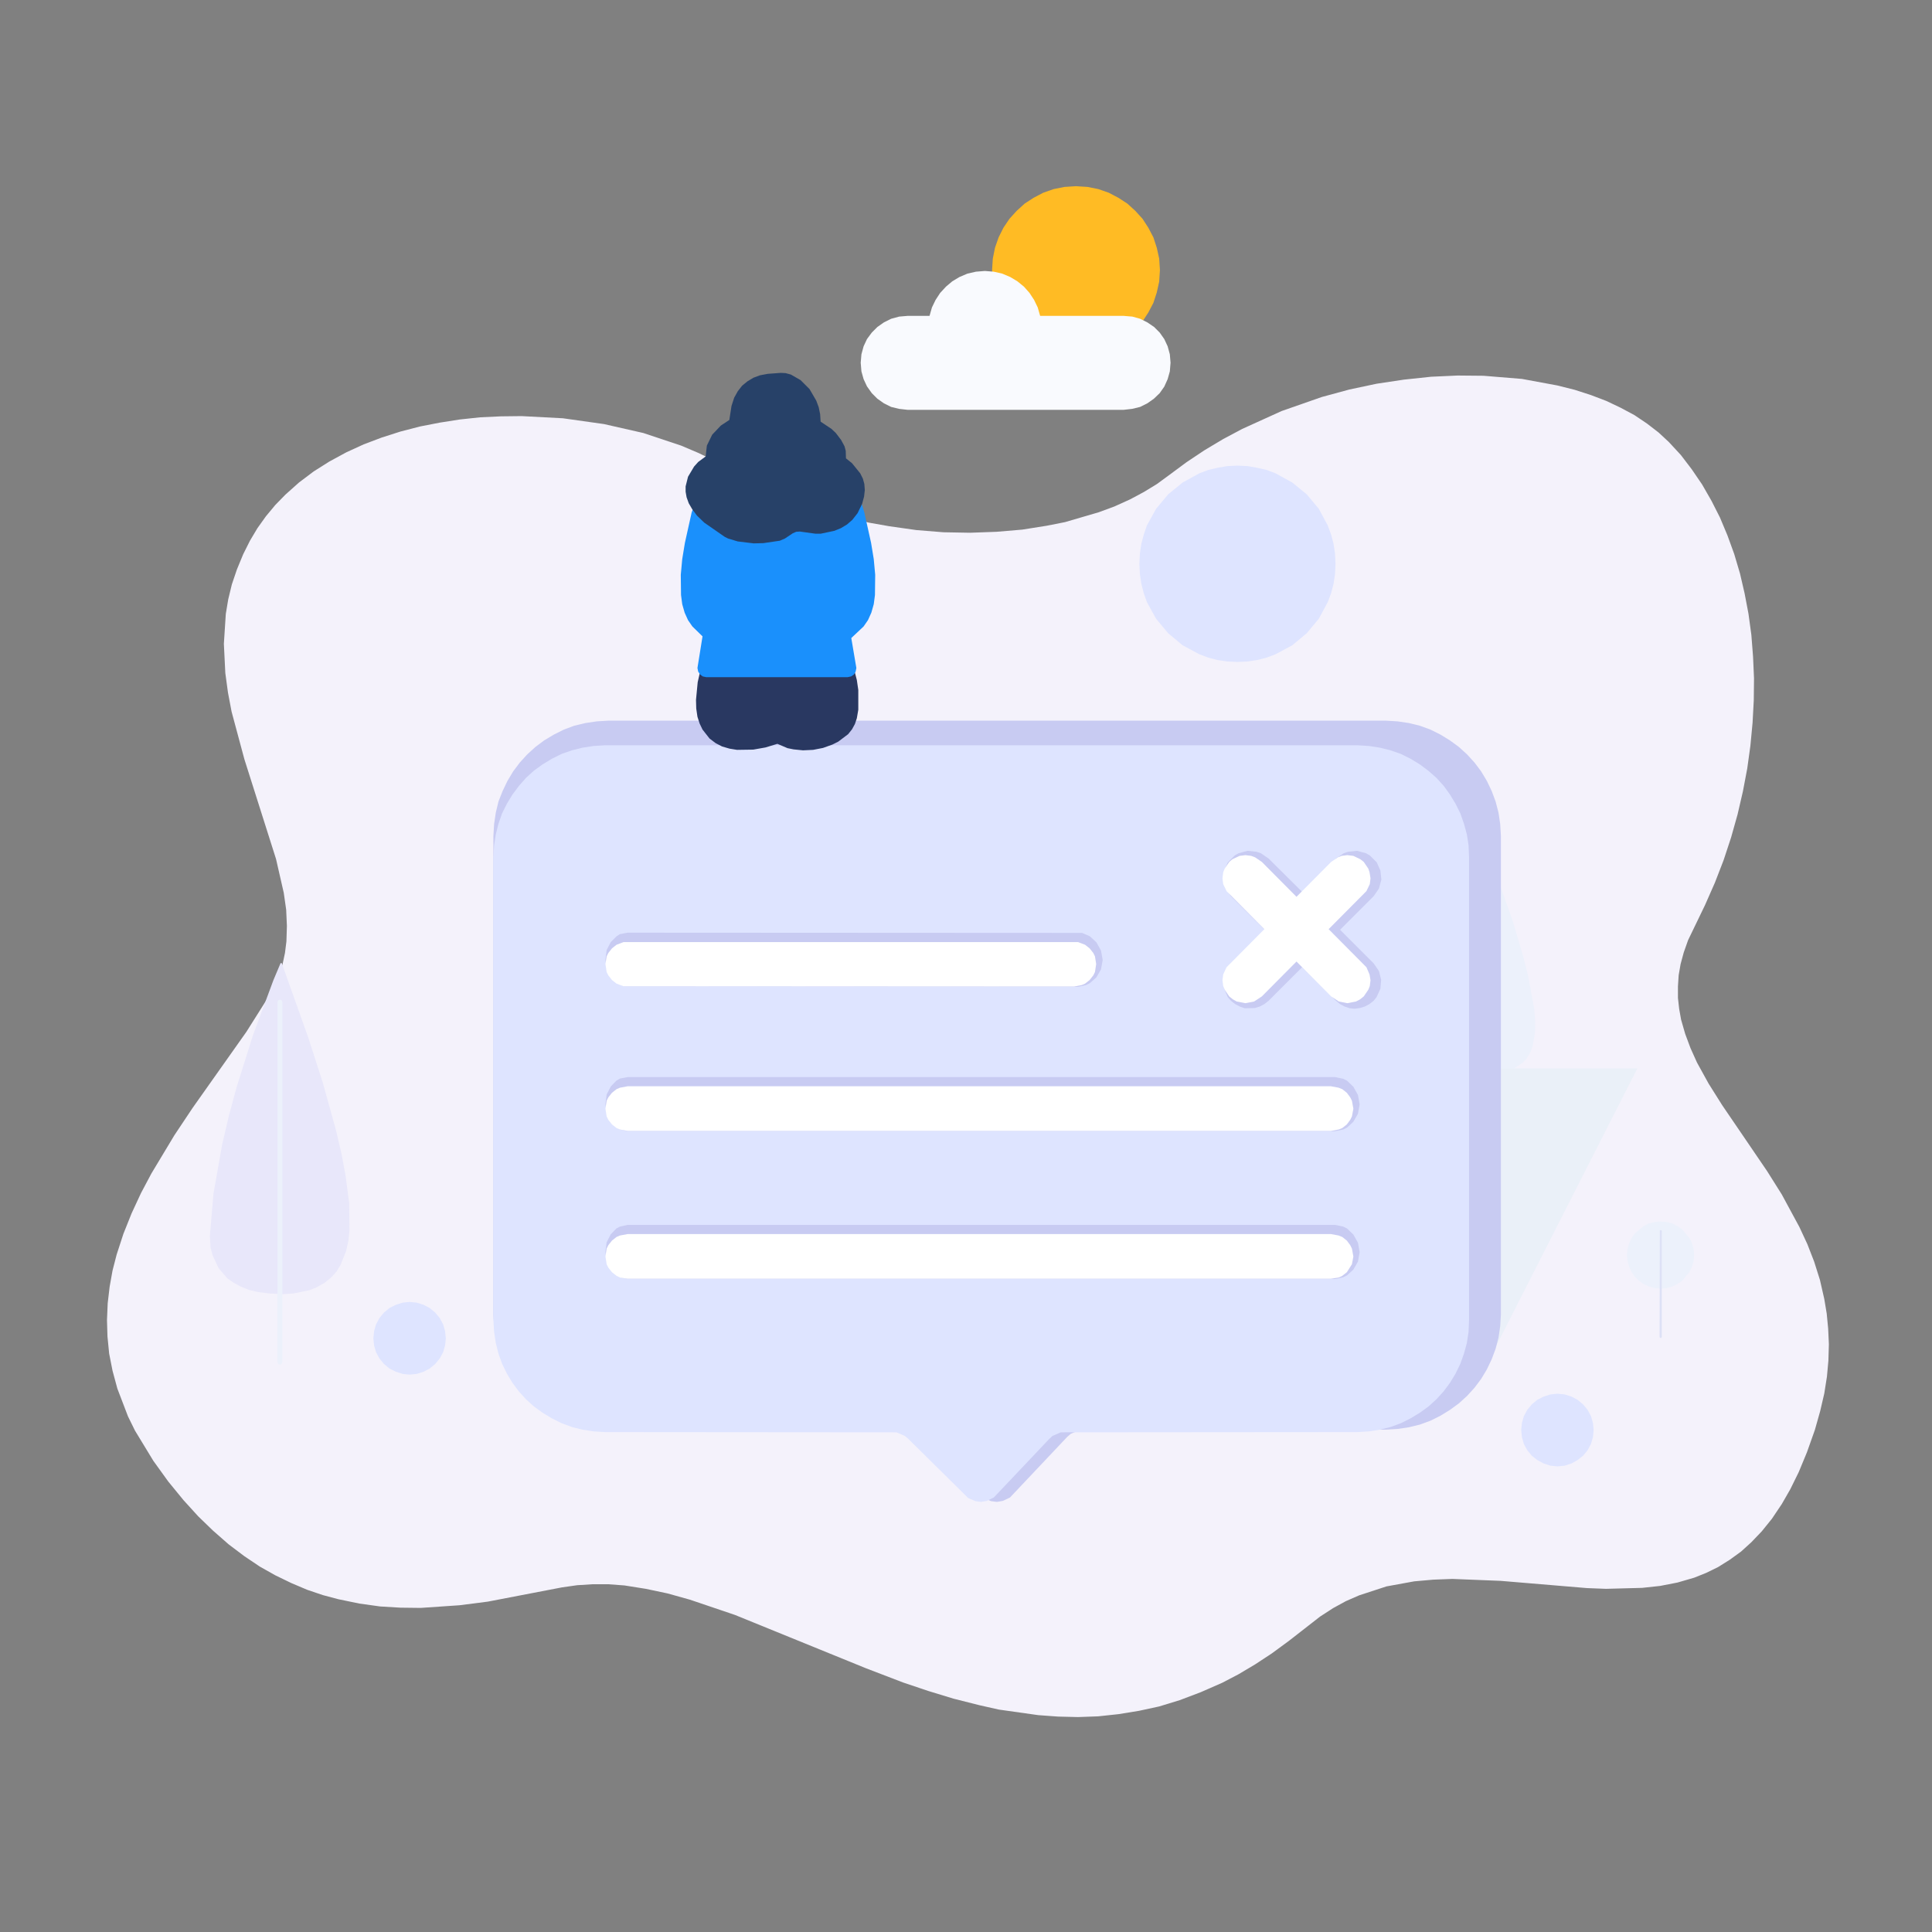<?xml version="1.0" standalone="no"?><!DOCTYPE svg PUBLIC "-//W3C//DTD SVG 1.1//EN" "http://www.w3.org/Graphics/SVG/1.1/DTD/svg11.dtd"><svg height="800" node-id="1" sillyvg="true" template-height="800" template-width="800" version="1.1" viewBox="0 0 800 800" width="800" xmlns="http://www.w3.org/2000/svg" xmlns:xlink="http://www.w3.org/1999/xlink"><rect x="0" y="0" width="800" height="800" fill="#808080" stroke="none"/><defs node-id="124"><linearGradient gradientUnits="objectBoundingBox" id="SVGID_1_" node-id="20" spreadMethod="pad" x1="400.784" x2="400.784" y1="155.49" y2="710.981"><stop offset="0" stop-color="#f4f2fb"></stop><stop offset="1" stop-color="#e1eef5"></stop></linearGradient><linearGradient gradientUnits="objectBoundingBox" id="SVGID_2_" node-id="25" spreadMethod="pad" x1="115.865" x2="115.865" y1="535.876" y2="398.701"><stop offset="0.227" stop-color="#b7ace0"></stop><stop offset="0.789" stop-color="#e8e7fa"></stop></linearGradient><linearGradient gradientUnits="objectBoundingBox" id="SVGID_3_" node-id="30" spreadMethod="pad" x1="115.867" x2="115.867" y1="413.933" y2="565.066"><stop offset="0" stop-color="#ecf1fb"></stop><stop offset="0.818" stop-color="#afb0e7"></stop></linearGradient><linearGradient gradientUnits="objectBoundingBox" id="SVGID_4_" node-id="35" spreadMethod="pad" x1="616.994" x2="616.994" y1="444.354" y2="356.029"><stop offset="0.227" stop-color="#ccd4f4"></stop><stop offset="0.789" stop-color="#ecf1fb"></stop></linearGradient><linearGradient gradientUnits="objectBoundingBox" id="SVGID_5_" node-id="40" spreadMethod="pad" x1="616.995" x2="616.995" y1="365.837" y2="463.149"><stop offset="0" stop-color="#ecf1fb"></stop><stop offset="1" stop-color="#a6a8e2"></stop></linearGradient><linearGradient gradientUnits="objectBoundingBox" id="SVGID_6_" node-id="44" spreadMethod="pad" x1="462.912" x2="428.158" y1="81.747" y2="141.944"><stop offset="0" stop-color="#ffdb80"></stop><stop offset="1" stop-color="#ffbb24"></stop></linearGradient><linearGradient gradientUnits="objectBoundingBox" id="SVGID_7_" node-id="48" spreadMethod="pad" x1="420.575" x2="420.575" y1="112.214" y2="169.668"><stop offset="0" stop-color="#f9fafe"></stop><stop offset="1" stop-color="#e5edf7"></stop></linearGradient><linearGradient gradientUnits="objectBoundingBox" id="SVGID_8_" node-id="53" spreadMethod="pad" x1="687.596" x2="687.596" y1="533.594" y2="505.766"><stop offset="0.227" stop-color="#afb0e7"></stop><stop offset="1" stop-color="#ecf1fb"></stop></linearGradient><linearGradient gradientUnits="objectBoundingBox" id="SVGID_9_" node-id="57" spreadMethod="pad" x1="687.646" x2="687.646" y1="509.28" y2="554.076"><stop offset="0" stop-color="#dde1f6"></stop><stop offset="0.818" stop-color="#a6a8e2"></stop></linearGradient><linearGradient gradientUnits="objectBoundingBox" id="SVGID_10_" node-id="61" spreadMethod="pad" x1="449.528" x2="575.807" y1="602.095" y2="383.373"><stop offset="0.34" stop-color="#b0b9e1"></stop><stop offset="0.866" stop-color="#eaf0f8"></stop></linearGradient><linearGradient gradientUnits="objectBoundingBox" id="SVGID_11_" node-id="66" spreadMethod="pad" x1="305.905" x2="519.867" y1="259.907" y2="630.499"><stop offset="0" stop-color="#c8cbf2"></stop><stop offset="1" stop-color="#afb0e7"></stop></linearGradient><linearGradient gradientUnits="objectBoundingBox" id="SVGID_12_" node-id="70" spreadMethod="pad" x1="302.7" x2="509.912" y1="271.326" y2="630.228"><stop offset="0.116" stop-color="#dee4ff"></stop><stop offset="0.847" stop-color="#bacbee"></stop></linearGradient><linearGradient gradientUnits="objectBoundingBox" id="SVGID_13_" node-id="74" spreadMethod="pad" x1="324.694" x2="382.135" y1="347.542" y2="447.034"><stop offset="0" stop-color="#c8cbf2"></stop><stop offset="1" stop-color="#afb0e7"></stop></linearGradient><linearGradient gradientUnits="objectBoundingBox" id="SVGID_14_" node-id="79" spreadMethod="pad" x1="364.606" x2="448.656" y1="384.301" y2="529.88"><stop offset="0" stop-color="#c8cbf2"></stop><stop offset="1" stop-color="#afb0e7"></stop></linearGradient><linearGradient gradientUnits="objectBoundingBox" id="SVGID_15_" node-id="84" spreadMethod="pad" x1="364.606" x2="448.656" y1="445.505" y2="591.085"><stop offset="0" stop-color="#c8cbf2"></stop><stop offset="1" stop-color="#afb0e7"></stop></linearGradient><linearGradient gradientUnits="objectBoundingBox" id="SVGID_16_" node-id="89" spreadMethod="pad" x1="518.928" x2="559.57" y1="349.782" y2="420.177"><stop offset="0" stop-color="#c8cbf2"></stop><stop offset="1" stop-color="#afb0e7"></stop></linearGradient><linearGradient gradientUnits="objectBoundingBox" id="SVGID_17_" node-id="98" spreadMethod="pad" x1="321.848" x2="321.848" y1="310.69" y2="267.429"><stop offset="0" stop-color="#445677"></stop><stop offset="1" stop-color="#293861"></stop></linearGradient><linearGradient gradientUnits="objectBoundingBox" id="SVGID_18_" node-id="102" spreadMethod="pad" x1="322.147" x2="322.147" y1="280.425" y2="195.1"><stop offset="0" stop-color="#c3d5fd"></stop><stop offset="1" stop-color="#1a90fc"></stop></linearGradient><linearGradient gradientUnits="objectBoundingBox" id="SVGID_19_" node-id="106" spreadMethod="pad" x1="320.978" x2="320.978" y1="225.036" y2="154.362"><stop offset="0" stop-color="#4f5c7c"></stop><stop offset="1" stop-color="#274168"></stop></linearGradient><linearGradient gradientUnits="objectBoundingBox" id="SVGID_20_" node-id="110" spreadMethod="pad" x1="492.069" x2="532.714" y1="198.262" y2="268.661"><stop offset="0.116" stop-color="#dee4ff"></stop><stop offset="0.847" stop-color="#bacbee"></stop></linearGradient><linearGradient gradientUnits="objectBoundingBox" id="SVGID_21_" node-id="114" spreadMethod="pad" x1="162.108" x2="177.129" y1="541.141" y2="567.158"><stop offset="0.116" stop-color="#dee4ff"></stop><stop offset="0.847" stop-color="#bacbee"></stop></linearGradient><linearGradient gradientUnits="objectBoundingBox" id="SVGID_22_" node-id="118" spreadMethod="pad" x1="637.396" x2="652.417" y1="579.128" y2="605.145"><stop offset="0.116" stop-color="#dee4ff"></stop><stop offset="0.847" stop-color="#bacbee"></stop></linearGradient></defs><g node-id="372"><g node-id="374"><g node-id="375"><path d="M 484.00 196.80 L 479.10 200.40 L 473.70 203.70 L 467.90 206.80 L 461.50 209.70 L 455.00 212.10 L 441.00 216.20 L 433.40 217.70 L 423.30 219.30 L 412.70 220.20 L 401.70 220.60 L 390.70 220.40 L 379.50 219.50 L 368.20 217.90 L 359.70 216.40 L 342.90 212.10 L 334.60 209.40 L 326.40 206.30 L 318.40 202.80 L 310.60 198.90 L 296.30 191.00 L 289.30 187.60 L 282.00 184.50 L 266.40 179.30 L 250.10 175.60 L 233.10 173.20 L 216.00 172.30 L 207.40 172.40 L 198.80 172.80 L 190.40 173.70 L 182.10 175.00 L 173.90 176.60 L 165.80 178.70 L 158.00 181.20 L 150.60 184.00 L 143.40 187.30 L 136.40 191.10 L 129.90 195.20 L 123.80 199.80 L 118.20 204.80 L 114.00 209.10 L 110.10 213.80 L 106.60 218.70 L 103.50 223.90 L 100.70 229.50 L 98.10 235.80 L 96.00 242.00 L 94.50 248.20 L 93.50 254.20 L 92.70 266.60 L 93.30 278.70 L 94.40 286.80 L 95.90 294.70 L 101.20 314.40 L 114.30 355.70 L 117.50 369.70 L 118.50 376.70 L 118.80 383.40 L 118.60 389.80 L 118.00 394.60 L 117.00 399.30 L 115.50 403.90 L 113.40 408.50 L 110.20 414.30 L 102.00 427.30 L 79.80 458.70 L 72.20 470.10 L 62.70 485.90 L 58.40 494.00 L 54.50 502.40 L 51.10 510.90 L 48.30 519.50 L 46.60 526.10 L 45.40 532.80 L 44.60 539.60 L 44.30 546.60 L 44.50 553.40 L 45.20 560.50 L 46.60 567.60 L 48.60 575.00 L 53.00 586.50 L 55.90 592.40 L 63.50 604.90 L 69.70 613.50 L 76.00 621.20 L 82.10 627.90 L 88.20 633.80 L 94.70 639.50 L 101.20 644.40 L 107.60 648.70 L 114.00 652.30 L 120.60 655.50 L 127.20 658.30 L 133.70 660.50 L 140.10 662.20 L 148.80 664.00 L 157.40 665.20 L 165.80 665.70 L 174.20 665.80 L 190.30 664.70 L 202.00 663.20 L 232.70 657.30 L 239.00 656.40 L 245.40 656.00 L 251.90 656.00 L 258.60 656.50 L 267.40 657.90 L 276.40 659.80 L 285.70 662.40 L 304.30 668.70 L 358.60 690.80 L 374.00 696.70 L 384.40 700.20 L 394.90 703.40 L 405.60 706.10 L 413.60 707.90 L 429.90 710.20 L 438.10 710.80 L 446.40 711.00 L 454.70 710.70 L 463.10 709.80 L 471.70 708.40 L 480.00 706.60 L 488.50 704.00 L 497.20 700.70 L 506.10 696.80 L 512.80 693.30 L 519.70 689.20 L 526.70 684.60 L 533.90 679.30 L 546.60 669.40 L 552.00 665.90 L 557.30 663.00 L 562.80 660.60 L 574.10 656.90 L 585.60 654.80 L 593.50 654.10 L 601.40 653.80 L 621.40 654.60 L 657.20 657.60 L 665.00 657.90 L 680.00 657.50 L 687.40 656.70 L 694.60 655.30 L 701.50 653.30 L 706.50 651.30 L 711.40 648.90 L 716.20 645.90 L 720.90 642.50 L 725.20 638.60 L 729.50 634.10 L 733.70 628.90 L 737.80 622.80 L 741.30 616.70 L 744.80 609.60 L 748.20 601.40 L 751.50 592.10 L 753.70 584.30 L 755.40 577.00 L 756.50 570.00 L 757.10 563.40 L 757.30 556.60 L 757.00 550.10 L 756.40 543.90 L 755.40 537.90 L 753.60 530.00 L 751.20 522.40 L 748.40 515.20 L 745.10 508.10 L 737.80 494.60 L 731.70 484.90 L 713.10 457.60 L 707.50 448.70 L 702.70 440.00 L 700.00 434.00 L 697.80 428.10 L 696.10 422.20 L 695.30 417.70 L 694.80 413.20 L 694.80 408.50 L 695.10 403.80 L 695.90 399.20 L 697.20 394.40 L 699.00 389.30 L 706.00 374.80 L 710.10 365.50 L 713.70 356.20 L 716.80 346.80 L 719.50 337.20 L 721.70 327.70 L 723.50 318.20 L 724.80 308.80 L 725.70 299.30 L 726.20 290.00 L 726.30 280.90 L 725.90 271.90 L 725.20 262.90 L 724.00 254.10 L 722.40 245.70 L 720.50 237.50 L 718.10 229.40 L 715.30 221.70 L 712.20 214.30 L 708.70 207.40 L 704.80 200.60 L 700.50 194.30 L 696.00 188.40 L 691.00 183.00 L 686.80 179.10 L 682.00 175.40 L 676.80 171.90 L 671.00 168.80 L 665.10 166.00 L 658.80 163.60 L 652.00 161.40 L 644.80 159.60 L 630.20 156.90 L 614.30 155.60 L 603.60 155.50 L 592.60 156.00 L 581.30 157.20 L 570.00 158.90 L 558.70 161.30 L 547.30 164.40 L 530.70 170.20 L 514.40 177.60 L 506.50 181.80 L 498.80 186.40 L 491.30 191.40 L 484.00 196.80 Z" fill="url(#SVGID_1_)" fill-rule="nonzero" group-id="14,16,17" node-id="277" stroke="none" target-height="555.5" target-width="713" target-x="44.3" target-y="155.5"></path><g node-id="378"><path d="M 116.70 398.90 L 116.40 398.70 L 116.10 399.00 L 113.20 405.90 L 104.70 428.80 L 98.00 450.10 L 94.80 461.90 L 92.00 473.90 L 88.40 494.20 L 86.90 511.80 L 87.20 516.70 L 88.00 519.70 L 90.50 525.10 L 94.10 529.30 L 96.50 531.00 L 99.40 532.60 L 103.00 534.10 L 106.80 535.00 L 111.50 535.60 L 117.20 535.90 L 121.50 535.60 L 128.30 534.20 L 131.00 533.10 L 134.40 531.20 L 137.10 529.00 L 139.30 526.60 L 141.00 523.80 L 143.30 518.10 L 144.30 513.60 L 144.70 509.60 L 144.60 498.30 L 143.10 486.80 L 141.40 477.70 L 139.10 467.90 L 133.60 448.10 L 127.60 429.50 L 116.70 398.90 Z" fill="url(#SVGID_2_)" fill-rule="nonzero" group-id="14,16,17,20" node-id="281" stroke="none" target-height="137.2" target-width="57.8" target-x="86.9" target-y="398.7"></path><g node-id="383"><path d="M 115.90 565.10 L 115.20 564.80 L 114.90 564.10 L 114.90 414.90 L 115.20 414.20 L 115.90 413.90 L 116.60 414.20 L 116.90 414.90 L 116.90 564.10 L 116.60 564.80 L 115.90 565.10 Z" fill="url(#SVGID_3_)" fill-rule="nonzero" group-id="14,16,17,20,25" node-id="285" stroke="none" target-height="151.2" target-width="2" target-x="114.9" target-y="413.9"></path></g></g><g node-id="379"><path d="M 617.50 356.20 L 617.20 356.20 L 615.30 360.70 L 611.80 369.70 L 607.60 382.20 L 603.50 396.70 L 601.70 404.50 L 599.00 420.10 L 598.40 427.60 L 598.50 431.10 L 598.90 433.60 L 599.80 436.00 L 601.50 438.60 L 602.90 440.10 L 604.80 441.40 L 607.40 442.70 L 610.00 443.60 L 613.50 444.10 L 617.80 444.40 L 621.50 444.10 L 624.40 443.50 L 626.70 442.60 L 630.70 439.90 L 632.10 438.40 L 633.70 435.70 L 634.70 432.90 L 635.60 427.50 L 635.70 423.30 L 635.30 417.70 L 632.70 403.80 L 630.80 396.30 L 626.50 381.70 L 617.50 356.20 Z" fill="url(#SVGID_4_)" fill-rule="nonzero" group-id="14,16,17,21" node-id="291" stroke="none" target-height="88.2" target-width="37.3" target-x="598.4" target-y="356.2"></path><g node-id="384"><path d="M 617.00 463.20 L 616.40 462.50 L 616.50 366.00 L 617.00 365.90 L 617.60 366.50 L 617.60 462.50 L 617.00 463.20 Z" fill="url(#SVGID_5_)" fill-rule="nonzero" group-id="14,16,17,21,26" node-id="295" stroke="none" target-height="97.3" target-width="1.2" target-x="616.4" target-y="365.9"></path></g></g><path d="M 480.30 111.80 L 480.00 116.60 L 479.00 121.10 L 477.60 125.40 L 475.50 129.40 L 473.10 133.10 L 470.10 136.40 L 466.80 139.40 L 463.10 141.80 L 459.10 143.90 L 454.80 145.40 L 450.30 146.30 L 445.50 146.60 L 440.80 146.30 L 436.30 145.40 L 432.00 143.90 L 428.00 141.80 L 424.30 139.40 L 421.00 136.40 L 418.00 133.10 L 415.50 129.40 L 413.50 125.40 L 412.00 121.10 L 411.10 116.60 L 410.80 111.80 L 411.10 107.10 L 412.00 102.60 L 413.50 98.30 L 415.50 94.30 L 418.00 90.60 L 421.00 87.30 L 424.30 84.30 L 428.00 81.90 L 432.00 79.80 L 436.30 78.30 L 440.80 77.40 L 445.50 77.10 L 450.30 77.40 L 454.80 78.30 L 459.10 79.80 L 463.10 81.90 L 466.80 84.30 L 470.10 87.30 L 473.10 90.60 L 475.50 94.30 L 477.60 98.30 L 479.00 102.60 L 480.00 107.10 L 480.30 111.80 Z" fill="url(#SVGID_6_)" fill-rule="nonzero" group-id="14,16,17" node-id="299" stroke="none" target-height="69.5" target-width="69.5" target-x="410.8" target-y="77.1"></path><path d="M 465.30 130.80 L 430.70 130.80 L 429.70 127.30 L 428.20 124.20 L 426.30 121.30 L 424.00 118.70 L 421.30 116.50 L 418.30 114.70 L 415.00 113.30 L 411.50 112.50 L 407.80 112.20 L 404.10 112.50 L 400.60 113.30 L 397.30 114.70 L 394.30 116.50 L 391.70 118.70 L 389.30 121.30 L 387.40 124.20 L 385.90 127.30 L 384.90 130.80 L 375.80 130.80 L 372.30 131.10 L 369.00 132.00 L 366.00 133.50 L 363.30 135.40 L 361.00 137.70 L 359.00 140.40 L 357.60 143.40 L 356.70 146.70 L 356.40 150.20 L 356.70 153.80 L 357.60 157.00 L 359.00 160.00 L 361.00 162.80 L 363.30 165.10 L 366.00 167.00 L 369.00 168.50 L 372.30 169.30 L 375.80 169.70 L 465.30 169.70 L 468.80 169.30 L 472.10 168.50 L 475.10 167.00 L 477.80 165.10 L 480.20 162.80 L 482.10 160.10 L 483.50 157.00 L 484.40 153.80 L 484.70 150.20 L 484.40 146.70 L 483.50 143.40 L 482.10 140.40 L 480.20 137.70 L 477.90 135.40 L 475.10 133.50 L 472.10 132.00 L 468.90 131.10 L 465.30 130.80 Z" fill="url(#SVGID_7_)" fill-rule="nonzero" group-id="14,16,17" node-id="301" stroke="none" target-height="57.5" target-width="128.3" target-x="356.4" target-y="112.2"></path><g node-id="380"><path d="M 701.50 519.70 L 701.30 522.20 L 700.60 524.50 L 699.60 526.70 L 696.60 530.30 L 694.60 531.70 L 692.50 532.70 L 690.10 533.40 L 687.60 533.60 L 685.10 533.40 L 682.70 532.70 L 680.60 531.70 L 678.60 530.30 L 677.00 528.70 L 675.60 526.70 L 674.60 524.50 L 673.90 522.20 L 673.70 519.70 L 673.90 517.10 L 674.60 514.80 L 675.60 512.70 L 677.00 510.70 L 680.60 507.70 L 682.70 506.60 L 685.10 506.00 L 687.60 505.80 L 690.10 506.00 L 692.50 506.60 L 694.60 507.70 L 696.60 509.10 L 699.60 512.70 L 700.60 514.80 L 701.30 517.10 L 701.50 519.70 Z" fill="url(#SVGID_8_)" fill-rule="nonzero" group-id="14,16,17,22" node-id="305" stroke="none" target-height="27.8" target-width="27.8" target-x="673.7" target-y="505.8"></path><path d="M 687.70 554.10 L 687.20 553.70 L 687.30 509.40 L 688.00 509.40 L 688.10 509.70 L 688.10 553.70 L 687.70 554.10 Z" fill="url(#SVGID_9_)" fill-rule="nonzero" group-id="14,16,17,22" node-id="307" stroke="none" target-height="44.7" target-width="0.9" target-x="687.2" target-y="509.4"></path></g></g><path d="M 397.50 442.40 L 678.00 442.40 L 618.90 558.60 L 374.10 558.60 Z" fill="url(#SVGID_10_)" fill-rule="nonzero" group-id="14,16" node-id="311" stroke="none" target-height="116.2" target-width="303.9" target-x="374.1" target-y="442.4"></path><g node-id="376"><path d="M 573.70 592.00 L 446.90 592.20 L 443.40 593.70 L 441.90 595.00 L 418.20 620.10 L 415.20 621.50 L 412.80 621.90 L 410.40 621.60 L 407.30 620.30 L 381.50 594.80 L 380.00 593.60 L 376.70 592.20 L 252.10 592.00 L 247.10 591.70 L 242.40 591.00 L 237.80 589.90 L 233.50 588.30 L 229.30 586.20 L 225.30 583.80 L 221.70 581.10 L 218.30 578.00 L 215.20 574.60 L 212.50 571.00 L 210.10 567.00 L 208.10 562.80 L 206.40 558.50 L 205.30 553.90 L 204.60 549.20 L 204.30 544.30 L 204.30 346.20 L 204.60 341.20 L 205.30 336.50 L 206.40 331.90 L 208.10 327.60 L 210.10 323.40 L 212.50 319.40 L 215.20 315.80 L 218.30 312.40 L 221.70 309.30 L 225.30 306.60 L 229.30 304.20 L 233.50 302.10 L 237.80 300.50 L 242.40 299.40 L 247.10 298.70 L 252.10 298.40 L 573.70 298.40 L 578.70 298.70 L 583.40 299.40 L 587.90 300.50 L 592.30 302.10 L 596.50 304.20 L 600.40 306.60 L 604.10 309.30 L 607.50 312.40 L 610.60 315.80 L 613.30 319.40 L 615.70 323.40 L 617.70 327.60 L 619.30 331.90 L 620.50 336.50 L 621.20 341.20 L 621.50 346.20 L 621.50 544.30 L 621.20 549.20 L 620.50 553.90 L 619.30 558.50 L 617.70 562.80 L 615.70 567.00 L 613.30 571.00 L 610.60 574.60 L 607.50 578.00 L 604.10 581.10 L 600.40 583.80 L 596.50 586.20 L 592.30 588.30 L 587.90 589.90 L 583.40 591.00 L 578.70 591.70 L 573.70 592.00 Z" fill="url(#SVGID_11_)" fill-rule="nonzero" group-id="14,16,18" node-id="315" stroke="none" target-height="323.5" target-width="417.2" target-x="204.3" target-y="298.4"></path><path d="M 562.10 593.00 L 439.20 593.10 L 435.80 594.60 L 434.40 595.90 L 411.50 620.10 L 408.60 621.50 L 406.20 621.90 L 403.90 621.60 L 400.90 620.30 L 375.90 595.60 L 374.50 594.50 L 371.20 593.10 L 250.60 593.00 L 245.70 592.70 L 241.20 592.00 L 236.80 590.90 L 232.50 589.30 L 228.50 587.30 L 224.70 585.00 L 221.10 582.40 L 217.80 579.40 L 214.80 576.10 L 212.20 572.60 L 209.90 568.80 L 207.90 564.70 L 206.40 560.50 L 205.30 556.10 L 204.60 551.50 L 204.30 546.70 L 204.30 354.90 L 204.60 350.00 L 205.30 345.50 L 206.40 341.10 L 207.90 336.80 L 209.90 332.80 L 212.20 329.00 L 214.90 325.40 L 217.80 322.10 L 221.10 319.10 L 224.70 316.50 L 228.50 314.20 L 232.50 312.20 L 236.80 310.70 L 241.20 309.60 L 245.70 308.90 L 250.60 308.60 L 562.10 308.60 L 566.90 308.90 L 571.40 309.60 L 575.80 310.70 L 580.10 312.20 L 584.10 314.20 L 587.90 316.50 L 591.50 319.20 L 594.80 322.10 L 597.80 325.40 L 600.40 329.00 L 602.70 332.80 L 604.70 336.80 L 606.20 341.10 L 607.40 345.50 L 608.10 350.00 L 608.30 354.90 L 608.30 546.70 L 608.10 551.50 L 607.40 556.10 L 606.20 560.50 L 604.70 564.70 L 602.70 568.80 L 600.40 572.60 L 597.80 576.10 L 594.80 579.40 L 591.50 582.40 L 587.90 585.00 L 584.10 587.30 L 580.10 589.30 L 575.80 590.90 L 571.40 592.00 L 566.90 592.70 L 562.10 593.00 Z" fill="url(#SVGID_12_)" fill-rule="nonzero" group-id="14,16,18" node-id="317" stroke="none" target-height="313.3" target-width="404" target-x="204.3" target-y="308.6"></path><path d="M 446.40 408.60 L 258.30 408.40 L 255.30 407.00 L 252.90 404.60 L 251.20 401.30 L 250.70 397.40 L 251.20 393.40 L 252.90 390.10 L 255.30 387.70 L 256.70 386.80 L 259.90 386.20 L 448.10 386.30 L 451.30 387.70 L 454.00 390.20 L 455.90 393.60 L 456.60 397.50 L 455.90 401.40 L 454.00 404.70 L 451.30 407.10 L 449.70 407.90 L 446.40 408.60 Z" fill="url(#SVGID_13_)" fill-rule="nonzero" group-id="14,16,18" node-id="319" stroke="none" target-height="22.4" target-width="205.9" target-x="250.7" target-y="386.2"></path><path d="M 444.70 408.50 L 258.20 408.40 L 255.30 407.30 L 253.40 405.80 L 251.90 403.90 L 251.20 402.50 L 250.70 399.20 L 251.20 396.00 L 251.90 394.60 L 253.40 392.70 L 255.30 391.20 L 258.20 390.10 L 446.40 390.10 L 449.30 391.20 L 451.20 392.70 L 452.70 394.60 L 453.40 396.00 L 453.90 399.20 L 453.40 402.50 L 452.70 403.90 L 451.20 405.80 L 449.30 407.30 L 447.90 407.90 L 444.70 408.50 Z" fill="#ffffff" fill-rule="nonzero" group-id="14,16,18" node-id="321" stroke="none" target-height="18.4" target-width="203.2" target-x="250.7" target-y="390.1"></path><path d="M 552.80 468.40 L 259.90 468.40 L 256.70 467.70 L 255.20 466.80 L 252.90 464.40 L 251.20 461.10 L 250.70 457.20 L 251.20 453.20 L 252.90 449.90 L 255.20 447.50 L 256.70 446.60 L 259.90 446.00 L 552.80 446.00 L 556.20 446.70 L 557.80 447.50 L 560.40 450.00 L 562.30 453.40 L 563.00 457.30 L 562.30 461.20 L 560.40 464.50 L 557.80 466.90 L 556.20 467.70 L 552.80 468.40 Z" fill="url(#SVGID_14_)" fill-rule="nonzero" group-id="14,16,18" node-id="323" stroke="none" target-height="22.4" target-width="312.3" target-x="250.7" target-y="446"></path><path d="M 551.10 468.30 L 259.90 468.30 L 256.70 467.70 L 255.30 467.10 L 253.40 465.60 L 251.90 463.70 L 251.20 462.30 L 250.70 459.10 L 251.20 455.80 L 251.90 454.40 L 253.40 452.50 L 255.30 451.00 L 256.70 450.40 L 259.90 449.80 L 551.10 449.80 L 554.30 450.40 L 555.80 451.00 L 557.70 452.50 L 559.10 454.40 L 559.80 455.80 L 560.40 459.10 L 559.80 462.30 L 559.10 463.70 L 557.70 465.60 L 555.80 467.10 L 554.30 467.70 L 551.10 468.30 Z" fill="#ffffff" fill-rule="nonzero" group-id="14,16,18" node-id="325" stroke="none" target-height="18.5" target-width="309.7" target-x="250.7" target-y="449.8"></path><path d="M 552.80 529.60 L 259.90 529.60 L 256.70 528.90 L 255.20 528.00 L 252.90 525.60 L 251.20 522.30 L 250.70 518.40 L 251.20 514.40 L 252.90 511.10 L 255.20 508.70 L 256.70 507.90 L 259.90 507.20 L 552.80 507.20 L 556.20 507.90 L 557.80 508.70 L 560.40 511.20 L 562.30 514.60 L 563.00 518.50 L 562.30 522.40 L 560.40 525.70 L 557.80 528.10 L 556.20 528.90 L 552.80 529.60 Z" fill="url(#SVGID_15_)" fill-rule="nonzero" group-id="14,16,18" node-id="327" stroke="none" target-height="22.4" target-width="312.3" target-x="250.7" target-y="507.2"></path><path d="M 551.10 529.50 L 259.90 529.50 L 256.70 529.00 L 255.30 528.30 L 253.40 526.80 L 251.90 524.90 L 251.20 523.50 L 250.70 520.30 L 251.20 517.00 L 251.90 515.60 L 253.40 513.70 L 255.30 512.20 L 256.70 511.60 L 259.90 511.00 L 551.10 511.00 L 554.30 511.60 L 555.80 512.20 L 557.70 513.70 L 559.10 515.60 L 559.80 517.00 L 560.40 520.30 L 559.80 523.50 L 557.70 526.80 L 555.80 528.30 L 554.30 529.00 L 551.10 529.50 Z" fill="#ffffff" fill-rule="nonzero" group-id="14,16,18" node-id="329" stroke="none" target-height="18.5" target-width="309.7" target-x="250.7" target-y="511"></path><path d="M 554.90 385.00 L 568.80 371.10 L 571.00 367.90 L 572.00 364.20 L 571.60 360.50 L 570.10 357.10 L 567.20 354.20 L 565.60 353.30 L 561.90 352.30 L 558.20 352.70 L 556.40 353.30 L 553.20 355.50 L 539.30 369.40 L 525.30 355.50 L 522.10 353.30 L 520.30 352.70 L 516.60 352.30 L 512.90 353.30 L 511.30 354.20 L 508.40 357.10 L 506.90 360.50 L 506.50 364.20 L 507.50 367.90 L 509.70 371.10 L 523.70 385.00 L 509.70 398.90 L 507.50 402.10 L 506.50 405.70 L 506.90 409.40 L 508.40 412.90 L 509.70 414.40 L 511.50 415.80 L 513.40 416.80 L 515.40 417.50 L 519.60 417.40 L 521.60 416.80 L 523.50 415.80 L 525.30 414.40 L 539.20 400.50 L 553.20 414.40 L 554.90 415.80 L 556.80 416.80 L 558.90 417.50 L 561.00 417.70 L 563.10 417.40 L 565.10 416.80 L 567.00 415.80 L 568.80 414.40 L 570.00 412.90 L 571.60 409.40 L 571.90 405.70 L 571.00 402.10 L 568.80 398.90 L 554.90 385.00 Z" fill="url(#SVGID_16_)" fill-rule="nonzero" group-id="14,16,18" node-id="331" stroke="none" target-height="65.4" target-width="65.5" target-x="506.5" target-y="352.3"></path><g node-id="381"><path d="M 515.70 415.40 L 512.10 414.70 L 510.50 413.80 L 509.00 412.60 L 507.10 409.80 L 506.50 408.30 L 506.20 405.90 L 506.50 403.50 L 507.90 400.50 L 551.20 356.90 L 554.00 355.00 L 555.50 354.40 L 557.90 354.10 L 560.40 354.40 L 563.30 355.80 L 564.70 356.90 L 566.60 359.70 L 567.10 361.20 L 567.50 363.70 L 567.20 366.10 L 565.80 369.00 L 522.50 412.60 L 519.30 414.70 L 515.70 415.40 Z" fill="#ffffff" fill-rule="nonzero" group-id="14,16,18,23" node-id="335" stroke="none" target-height="61.3" target-width="61.3" target-x="506.2" target-y="354.1"></path></g><path d="M 557.90 415.40 L 554.40 414.70 L 551.20 412.60 L 507.90 369.00 L 506.50 366.10 L 506.20 363.70 L 506.50 361.20 L 507.10 359.70 L 509.00 356.90 L 510.30 355.80 L 513.30 354.40 L 515.70 354.10 L 518.10 354.40 L 519.70 355.00 L 522.50 356.90 L 565.80 400.50 L 567.10 403.50 L 567.50 405.90 L 567.20 408.30 L 566.60 409.80 L 564.70 412.60 L 563.20 413.80 L 561.50 414.70 L 557.90 415.40 Z" fill="#ffffff" fill-rule="nonzero" group-id="14,16,18,24" node-id="340" stroke="none" target-height="61.3" target-width="61.3" target-x="506.2" target-y="354.1"></path></g><g node-id="377"><path d="M 292.50 269.30 L 290.40 275.90 L 288.90 282.50 L 288.20 289.80 L 288.30 293.40 L 288.80 296.80 L 289.70 299.60 L 290.90 302.10 L 293.80 305.80 L 296.30 307.70 L 299.00 309.10 L 302.10 310.00 L 305.20 310.50 L 311.90 310.40 L 317.00 309.50 L 321.90 308.00 L 326.10 309.80 L 328.60 310.30 L 332.50 310.70 L 336.70 310.50 L 340.80 309.70 L 344.70 308.30 L 347.10 307.10 L 351.20 304.00 L 352.80 302.00 L 354.00 299.80 L 354.80 297.40 L 355.40 293.90 L 355.40 285.70 L 354.80 281.60 L 353.80 277.70 L 352.50 274.30 L 350.10 270.60 L 348.80 269.30 L 347.10 268.60 L 343.70 268.00 L 334.90 267.50 L 312.70 268.00 L 292.50 269.30 Z" fill="url(#SVGID_17_)" fill-rule="nonzero" group-id="14,16,19" node-id="346" stroke="none" target-height="43.2" target-width="67.2" target-x="288.2" target-y="267.5"></path><path d="M 357.90 212.20 L 356.80 208.60 L 354.10 203.60 L 351.30 200.00 L 349.70 198.50 L 348.00 197.50 L 346.20 196.80 L 344.10 196.70 L 341.70 197.10 L 331.80 197.90 L 330.80 199.90 L 328.80 202.30 L 327.20 203.30 L 325.40 203.90 L 322.90 204.00 L 321.30 203.70 L 318.90 202.50 L 317.60 201.00 L 316.80 199.50 L 315.70 195.40 L 313.70 195.20 L 308.60 195.10 L 302.20 195.90 L 299.10 196.90 L 295.40 198.80 L 291.90 201.50 L 288.60 206.20 L 286.40 212.20 L 283.60 224.80 L 282.50 231.50 L 281.90 238.00 L 282.00 246.40 L 282.50 250.20 L 283.50 253.70 L 284.90 256.80 L 286.70 259.40 L 290.90 263.50 L 288.80 276.60 L 289.10 278.10 L 289.90 279.30 L 291.00 280.10 L 292.40 280.40 L 351.00 280.40 L 352.40 280.10 L 353.60 279.30 L 354.30 278.10 L 354.60 276.60 L 352.50 264.20 L 357.60 259.40 L 359.40 256.80 L 360.80 253.70 L 361.80 250.20 L 362.30 246.40 L 362.40 238.00 L 361.80 231.50 L 360.70 224.80 L 357.90 212.20 Z" fill="url(#SVGID_18_)" fill-rule="nonzero" group-id="14,16,19" node-id="348" stroke="none" target-height="85.3" target-width="80.5" target-x="281.9" target-y="195.1"></path><path d="M 350.30 189.80 L 350.20 186.70 L 349.70 184.80 L 348.30 182.20 L 346.10 179.30 L 344.30 177.60 L 339.80 174.60 L 339.60 171.50 L 339.00 168.60 L 338.00 165.90 L 335.20 161.10 L 331.50 157.40 L 327.50 155.10 L 325.30 154.50 L 323.30 154.40 L 317.90 154.80 L 314.70 155.40 L 312.00 156.40 L 309.50 157.90 L 307.30 159.70 L 305.50 162.00 L 304.00 164.70 L 302.90 168.10 L 302.00 173.90 L 298.50 176.20 L 294.90 180.00 L 292.70 184.50 L 292.20 189.00 L 289.10 191.30 L 287.40 193.20 L 284.90 197.40 L 283.90 201.40 L 283.90 203.60 L 284.30 205.90 L 285.20 208.40 L 286.60 210.80 L 288.60 213.50 L 291.60 216.40 L 300.10 222.30 L 301.50 223.00 L 305.50 224.20 L 312.10 225.00 L 316.10 224.90 L 322.90 223.90 L 325.00 223.00 L 328.30 220.80 L 329.70 220.20 L 331.20 220.10 L 337.70 221.00 L 339.80 221.00 L 345.50 219.80 L 348.20 218.70 L 350.70 217.20 L 352.90 215.30 L 355.10 212.50 L 357.00 208.60 L 357.80 205.60 L 358.10 202.90 L 357.90 200.40 L 357.30 198.20 L 356.20 196.00 L 352.80 191.80 L 350.30 189.80 Z" fill="url(#SVGID_19_)" fill-rule="nonzero" group-id="14,16,19" node-id="350" stroke="none" target-height="70.6" target-width="74.2" target-x="283.9" target-y="154.4"></path></g><path d="M 553.00 233.50 L 552.80 237.70 L 552.20 241.70 L 551.20 245.60 L 549.80 249.30 L 546.10 256.20 L 541.10 262.20 L 535.10 267.20 L 528.20 270.90 L 524.50 272.30 L 520.60 273.30 L 516.60 273.90 L 512.40 274.10 L 508.20 273.90 L 504.10 273.30 L 500.30 272.30 L 496.60 270.90 L 489.70 267.20 L 483.70 262.20 L 478.70 256.20 L 474.90 249.30 L 473.60 245.60 L 472.60 241.70 L 472.00 237.70 L 471.80 233.50 L 472.00 229.20 L 472.60 225.20 L 473.60 221.40 L 474.90 217.60 L 478.70 210.70 L 483.70 204.70 L 489.70 199.80 L 496.60 196.00 L 500.30 194.60 L 504.10 193.70 L 508.20 193.00 L 512.40 192.80 L 516.60 193.00 L 520.60 193.70 L 524.50 194.60 L 528.20 196.00 L 535.10 199.80 L 541.10 204.70 L 546.10 210.70 L 549.80 217.60 L 551.20 221.40 L 552.20 225.20 L 552.80 229.20 L 553.00 233.50 Z" fill="url(#SVGID_20_)" fill-rule="nonzero" group-id="14,16" node-id="353" stroke="none" target-height="81.3" target-width="81.2" target-x="471.8" target-y="192.8"></path><path d="M 184.60 554.20 L 184.30 557.10 L 183.50 559.90 L 182.10 562.50 L 180.20 564.80 L 177.90 566.70 L 175.40 568.00 L 172.60 568.90 L 169.60 569.20 L 166.70 568.90 L 163.90 568.00 L 161.30 566.70 L 159.00 564.80 L 157.10 562.50 L 155.70 559.90 L 154.90 557.10 L 154.60 554.20 L 154.90 551.20 L 155.70 548.40 L 157.10 545.80 L 159.00 543.50 L 161.30 541.60 L 163.90 540.30 L 166.70 539.40 L 169.60 539.10 L 172.60 539.40 L 175.40 540.30 L 177.90 541.60 L 180.20 543.50 L 182.10 545.80 L 183.50 548.40 L 184.30 551.20 L 184.60 554.20 Z" fill="url(#SVGID_21_)" fill-rule="nonzero" group-id="14,16" node-id="355" stroke="none" target-height="30.1" target-width="30" target-x="154.6" target-y="539.1"></path><path d="M 659.90 592.10 L 659.60 595.10 L 658.80 597.90 L 657.40 600.50 L 655.50 602.80 L 653.20 604.60 L 650.70 606.00 L 647.90 606.90 L 644.90 607.20 L 642.00 606.90 L 639.20 606.00 L 636.60 604.60 L 634.30 602.80 L 632.40 600.50 L 631.00 597.90 L 630.20 595.10 L 629.90 592.10 L 630.20 589.20 L 631.00 586.40 L 632.40 583.80 L 634.30 581.50 L 636.60 579.60 L 639.20 578.30 L 642.00 577.40 L 644.90 577.10 L 647.90 577.40 L 650.70 578.30 L 653.20 579.60 L 655.50 581.50 L 657.40 583.80 L 658.80 586.40 L 659.60 589.20 L 659.90 592.10 Z" fill="url(#SVGID_22_)" fill-rule="nonzero" group-id="14,16" node-id="357" stroke="none" target-height="30.1" target-width="30" target-x="629.9" target-y="577.1"></path></g></g></svg>